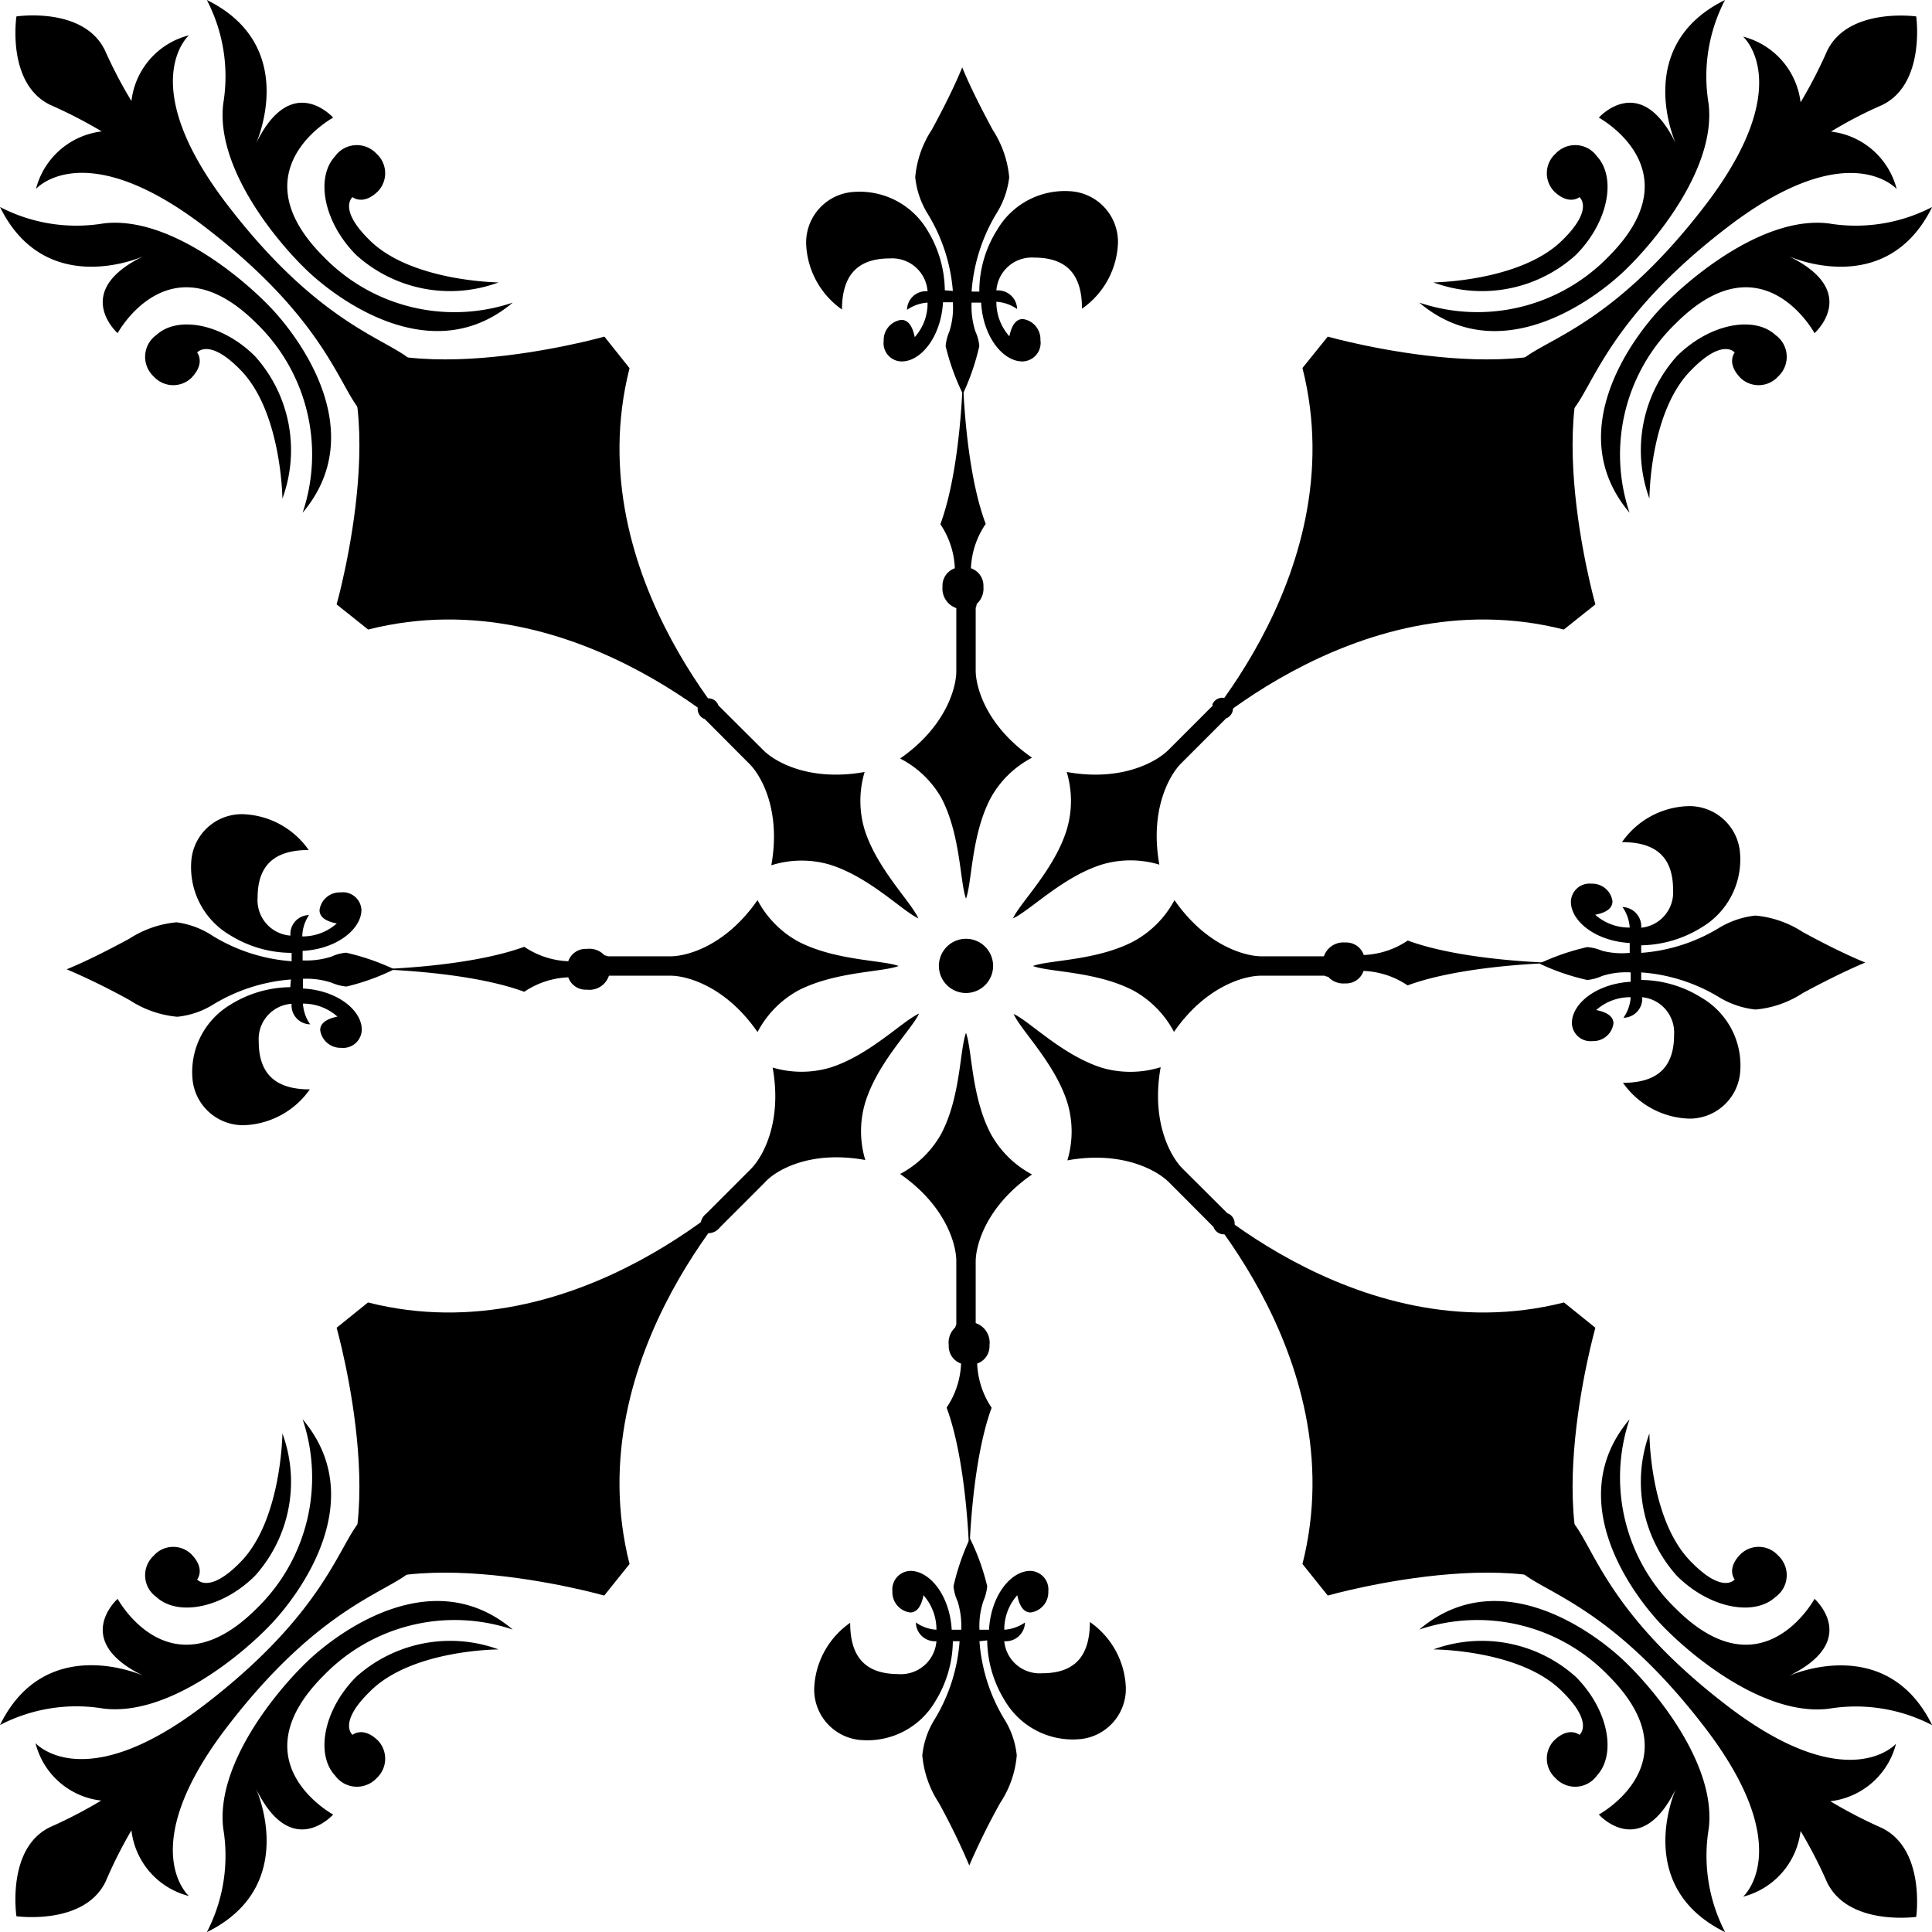 <svg xmlns="http://www.w3.org/2000/svg" viewBox="0 0 117.6 117.6"><defs><style>.cls-1{fill-rule:evenodd;}</style></defs><title>Carto_orna4</title><g id="Layer_2" data-name="Layer 2"><g id="ornamentos"><path d="M12,21.46s.54.65-.38,1.57a1.6,1.6,0,0,1-2.26-.11,1.63,1.63,0,0,1,.16-2.53c1.29-1.19,4-.7,6,1.29a8.55,8.55,0,0,1,1.67,8.67s-.05-5.33-2.58-7.86C12.71,20.55,12,21.46,12,21.46Z"/><path d="M18.42,31.21a11.11,11.11,0,0,0-2.8-11.52c-5.28-5.28-8.46.59-8.46.59S4.31,17.75,8.72,15.6c0,0-5.92,2.69-8.72-3a10.08,10.08,0,0,0,6.3,1c3.93-.48,8.45,3.29,10.23,5.18S22.51,26.36,18.42,31.21Z"/><path d="M21.46,12s.65.54,1.57-.38a1.6,1.6,0,0,0-.11-2.26,1.63,1.63,0,0,0-2.53.16c-1.19,1.29-.7,4,1.29,6a8.52,8.52,0,0,0,8.67,1.67s-5.33-.05-7.86-2.58C20.55,12.71,21.46,12,21.46,12Z"/><path d="M31.21,18.42a11.09,11.09,0,0,1-11.52-2.8c-5.28-5.28.59-8.46.59-8.46s-2.53-2.85-4.69,1.56c0,0,2.7-5.92-3-8.72a10.08,10.08,0,0,1,1,6.3c-.48,3.93,3.29,8.46,5.17,10.23S26.36,22.51,31.21,18.42Z"/><path d="M25.19,25.19s1.33-1.87-.12-3.22-5.6-2.15-11.25-9.53S11.5,2.15,11.5,2.15a4.68,4.68,0,0,0-3.5,4A28,28,0,0,1,6.39,3.07C5.09.38,1,1,1,1S.38,5.1,3.07,6.39A28,28,0,0,1,6.19,8a4.7,4.7,0,0,0-4,3.5s2.91-3.34,10.29,2.32,8.18,9.8,9.53,11.26S25.19,25.19,25.19,25.19Z"/><path d="M57.63,57.63a1.65,1.65,0,1,0,2.34,0A1.65,1.65,0,0,0,57.63,57.63Z"/><path d="M57.3,48.57c1.18,2.25,1.13,5.14,1.5,6.13.37-1,.32-3.88,1.5-6.12a6.07,6.07,0,0,1,2.52-2.46c-2.79-1.93-3.43-4.29-3.43-5.31V37a.65.65,0,1,0-1.18,0v3.86c0,1-.64,3.38-3.42,5.31A6.09,6.09,0,0,1,57.3,48.57Z"/><path d="M50.51,52.63c2.43.76,4.42,2.83,5.39,3.27-.44-1-2.51-3-3.27-5.39a6.11,6.11,0,0,1,0-3.52c-3.34.6-5.46-.61-6.17-1.33l-2.73-2.72a.65.65,0,1,0-.83.83l2.72,2.73c.72.72,1.93,2.84,1.33,6.17A6.1,6.1,0,0,1,50.51,52.63Z"/><path d="M40.81,59.39c1,0,3.37.64,5.3,3.43a6.15,6.15,0,0,1,2.46-2.52c2.25-1.17,5.14-1.12,6.13-1.5-1-.37-3.88-.32-6.13-1.5a6.15,6.15,0,0,1-2.46-2.51c-1.93,2.78-4.28,3.42-5.3,3.42H37a.65.65,0,1,0,0,1.18Z"/><path d="M76.79,58.21c-1,0-3.37-.64-5.3-3.42A6.15,6.15,0,0,1,69,57.3c-2.25,1.18-5.14,1.13-6.13,1.5,1,.38,3.88.32,6.13,1.5a6.15,6.15,0,0,1,2.46,2.51c1.93-2.78,4.28-3.42,5.3-3.42h3.86a.66.66,0,1,0,0-1.18Z"/><path d="M52.67,70.61a6.07,6.07,0,0,1,0-3.51c.75-2.43,2.83-4.44,3.27-5.4-1,.44-3,2.52-5.39,3.28a6.15,6.15,0,0,1-3.52,0c.6,3.34-.61,5.46-1.33,6.18l-2.72,2.72a.89.89,0,0,0-.25,1.09.87.87,0,0,0,1.08-.25l2.73-2.73C47.22,71.22,49.33,70,52.67,70.61Z"/><path d="M73.83,42.94l-2.72,2.72c-.73.72-2.85,1.93-6.18,1.33a6.11,6.11,0,0,1,0,3.52c-.75,2.42-2.83,4.43-3.27,5.39,1-.44,3-2.51,5.39-3.27a6.1,6.1,0,0,1,3.52,0c-.6-3.33.61-5.45,1.33-6.17l2.73-2.73a.65.65,0,1,0-.84-.83Z"/><path d="M67.09,65c-2.42-.76-4.42-2.84-5.39-3.28.44,1,2.52,3,3.27,5.4a6.07,6.07,0,0,1,0,3.51c3.33-.6,5.46.61,6.18,1.33l2.72,2.73a.66.66,0,1,0,.84-.84l-2.73-2.72c-.72-.72-1.93-2.84-1.33-6.17A6.2,6.2,0,0,1,67.09,65Z"/><path d="M60.3,69c-1.18-2.25-1.13-5.14-1.5-6.13-.38,1-.32,3.88-1.5,6.13a6.15,6.15,0,0,1-2.51,2.46c2.78,1.93,3.42,4.29,3.42,5.3v3.86a.66.66,0,1,0,1.18,0V76.79c0-1,.64-3.37,3.43-5.3A6.15,6.15,0,0,1,60.3,69Z"/><path d="M19.05,19.05c5.37,3.84,1.44,17.74,1.44,17.74l1.92,1.53c12.84-3.26,23.48,7.57,23.48,7.57S35.06,35.25,38.32,22.41l-1.53-1.92S22.88,24.42,19.05,19.05Z"/><path d="M21.46,105.6s.65-.55,1.57.37a1.61,1.61,0,0,1-.11,2.27,1.64,1.64,0,0,1-2.53-.17c-1.19-1.29-.7-4,1.29-6a8.57,8.57,0,0,1,8.67-1.67s-5.33,0-7.86,2.59C20.55,104.89,21.46,105.6,21.46,105.6Z"/><path d="M31.21,99.19A11.09,11.09,0,0,0,19.69,102c-5.28,5.28.59,8.45.59,8.45s-2.53,2.85-4.69-1.56c0,0,2.7,5.92-3,8.72a10.08,10.08,0,0,0,1-6.3c-.48-3.93,3.29-8.45,5.17-10.23S26.36,95.09,31.21,99.19Z"/><path d="M12,96.14s.54-.65-.38-1.56a1.58,1.58,0,0,0-2.26.11,1.62,1.62,0,0,0,.16,2.52c1.29,1.19,4,.7,6-1.29a8.55,8.55,0,0,0,1.67-8.67s-.05,5.33-2.58,7.86C12.71,97.05,12,96.14,12,96.14Z"/><path d="M18.42,86.39a11.11,11.11,0,0,1-2.8,11.52c-5.28,5.28-8.46-.59-8.46-.59S4.31,99.85,8.72,102c0,0-5.92-2.7-8.72,3a10.08,10.08,0,0,1,6.3-1c3.93.48,8.45-3.28,10.23-5.17S22.51,91.24,18.42,86.39Z"/><path d="M25.19,92.41s-1.88-1.34-3.22.12-2.16,5.6-9.53,11.25S2.16,106.1,2.16,106.1a4.66,4.66,0,0,0,4,3.5,28.55,28.55,0,0,1-3.12,1.62C.38,112.51,1,116.64,1,116.64s4.13.58,5.43-2.11A28,28,0,0,1,8,111.41a4.68,4.68,0,0,0,3.5,4s-3.34-2.91,2.32-10.29,9.8-8.18,11.25-9.53S25.19,92.41,25.19,92.41Z"/><path d="M19.05,98.55c3.83-5.37,17.73-1.43,17.73-1.43l1.54-1.92c-3.26-12.85,7.57-23.49,7.57-23.49S35.25,82.54,22.4,79.28l-1.91,1.54S24.42,94.72,19.05,98.55Z"/><path d="M105.59,96.14s-.54-.65.38-1.56a1.59,1.59,0,0,1,2.26.1,1.63,1.63,0,0,1-.16,2.53c-1.29,1.19-4,.7-6-1.29a8.57,8.57,0,0,1-1.67-8.67s0,5.33,2.58,7.86C104.89,97.05,105.59,96.14,105.59,96.14Z"/><path d="M99.19,86.39A11.09,11.09,0,0,0,102,97.91c5.27,5.28,8.45-.59,8.45-.59s2.85,2.53-1.56,4.69c0,0,5.92-2.7,8.72,3a10.08,10.08,0,0,0-6.3-1c-3.93.48-8.45-3.28-10.23-5.17S95.09,91.24,99.19,86.39Z"/><path d="M96.14,105.6s-.65-.55-1.57.37a1.6,1.6,0,0,0,.11,2.26,1.63,1.63,0,0,0,2.53-.16c1.19-1.29.7-4-1.29-6a8.57,8.57,0,0,0-8.67-1.67s5.33,0,7.86,2.58C97.05,104.89,96.14,105.6,96.14,105.6Z"/><path d="M86.39,99.19A11.09,11.09,0,0,1,97.91,102c5.28,5.28-.59,8.45-.59,8.45s2.53,2.85,4.69-1.56c0,0-2.7,5.92,3,8.72a10.08,10.08,0,0,1-1-6.3c.48-3.93-3.29-8.45-5.17-10.23S91.24,95.09,86.39,99.19Z"/><path d="M92.41,92.41s-1.34,1.88.12,3.22,5.6,2.16,11.25,9.53,2.32,10.29,2.32,10.29a4.7,4.7,0,0,0,3.5-4,28,28,0,0,1,1.61,3.12c1.3,2.69,5.43,2.11,5.43,2.11s.58-4.13-2.11-5.42a28.55,28.55,0,0,1-3.12-1.62,4.68,4.68,0,0,0,4-3.5s-2.91,3.34-10.29-2.32S97,94,95.63,92.53,92.41,92.41,92.41,92.41Z"/><path d="M98.55,98.55c-5.37-3.83-1.44-17.73-1.44-17.73L95.2,79.28c-12.85,3.26-23.49-7.57-23.49-7.57S82.54,82.35,79.28,95.2l1.54,1.92S94.72,93.18,98.55,98.55Z"/><path d="M96.14,12s-.65.54-1.57-.38a1.6,1.6,0,0,1,.11-2.26,1.63,1.63,0,0,1,2.53.16c1.19,1.29.7,4-1.29,6a8.52,8.52,0,0,1-8.67,1.67s5.33-.05,7.86-2.58C97.05,12.71,96.14,12,96.14,12Z"/><path d="M86.39,18.42a11.11,11.11,0,0,0,11.52-2.8c5.28-5.28-.59-8.46-.59-8.46S99.85,4.31,102,8.72c0,0-2.69-5.92,3-8.72a10.08,10.08,0,0,0-1,6.3c.48,3.93-3.29,8.45-5.17,10.23S91.24,22.51,86.39,18.42Z"/><path d="M105.59,21.46s-.54.65.38,1.57a1.6,1.6,0,0,0,2.26-.11,1.63,1.63,0,0,0-.16-2.53c-1.29-1.19-4-.7-6,1.29a8.57,8.57,0,0,0-1.67,8.67s0-5.33,2.58-7.86C104.89,20.55,105.59,21.46,105.59,21.46Z"/><path d="M99.19,31.21A11.09,11.09,0,0,1,102,19.69c5.27-5.28,8.45.59,8.45.59s2.85-2.53-1.56-4.68c0,0,5.92,2.69,8.72-3a10.08,10.08,0,0,1-6.3,1c-3.93-.48-8.45,3.29-10.23,5.17S95.09,26.36,99.19,31.21Z"/><path d="M92.41,25.19s1.87,1.34,3.22-.11,2.15-5.61,9.53-11.26,10.29-2.31,10.29-2.31a4.68,4.68,0,0,0-4-3.5,25.93,25.93,0,0,1,3.12-1.62C117.22,5.1,116.64,1,116.64,1s-4.14-.58-5.43,2.11a28,28,0,0,1-1.61,3.12,4.7,4.7,0,0,0-3.5-4s3.34,2.91-2.32,10.29S94,20.62,92.53,22,92.41,25.19,92.41,25.19Z"/><path d="M98.55,19.05c-3.83,5.37-17.73,1.44-17.73,1.44L79.28,22.4c3.26,12.85-7.57,23.49-7.57,23.49s10.64-10.83,23.48-7.57l1.92-1.53S93.18,22.89,98.55,19.05Z"/><path d="M58.61,22.91s-.1,5.57-1.37,9a5.14,5.14,0,0,1,.88,2.68,1.12,1.12,0,0,0-.75,1.13,1.25,1.25,0,1,0,2.49,0,1.12,1.12,0,0,0-.76-1.13A5.14,5.14,0,0,1,60,31.89C58.71,28.48,58.61,22.91,58.61,22.91Z"/><path class="cls-1" d="M58,17.71A10.59,10.59,0,0,0,56.46,13a5.24,5.24,0,0,1-.75-2.21,6.24,6.24,0,0,1,1-2.88c.55-1,1.34-2.53,1.86-3.81.52,1.28,1.31,2.79,1.86,3.81a6.35,6.35,0,0,1,1,2.88A5.26,5.26,0,0,1,60.65,13a10.7,10.7,0,0,0-1.51,4.75h.47A7,7,0,0,1,60.69,14a4.77,4.77,0,0,1,4.45-2.36,3.09,3.09,0,0,1,2.91,3.15,5.1,5.1,0,0,1-2.19,4c0-1.92-.78-3.11-2.91-3.11a2.16,2.16,0,0,0-2.3,2,1.16,1.16,0,0,1,1.26,1.13,2.46,2.46,0,0,0-1.26-.44,3.11,3.11,0,0,0,.79,2.1c.12-.58.35-1.05.82-1.05a1.24,1.24,0,0,1,1.07,1.28A1.13,1.13,0,0,1,62.23,22c-1.17,0-2.39-1.48-2.51-3.58h-.58a5,5,0,0,0,.23,1.75,2.69,2.69,0,0,1,.24.9,14.35,14.35,0,0,1-1,2.91,14.35,14.35,0,0,1-1.05-2.91,2.91,2.91,0,0,1,.23-.9A4.76,4.76,0,0,0,58,18.4H57.4C57.28,20.5,56.06,22,54.89,22a1.11,1.11,0,0,1-1.1-1.25,1.24,1.24,0,0,1,1.07-1.28c.47,0,.7.47.82,1.05a3.06,3.06,0,0,0,.78-2.1,2.46,2.46,0,0,0-1.25.44,1.15,1.15,0,0,1,1.25-1.13,2.16,2.16,0,0,0-2.29-2c-2.13,0-2.91,1.19-2.92,3.11a5.12,5.12,0,0,1-2.18-4A3.09,3.09,0,0,1,52,11.68,4.8,4.8,0,0,1,56.44,14a7.12,7.12,0,0,1,1.07,3.67Z"/><path d="M22.91,59s5.57.1,9,1.37a5.14,5.14,0,0,1,2.68-.88,1.12,1.12,0,0,0,1.13.75,1.25,1.25,0,1,0,0-2.48,1.12,1.12,0,0,0-1.13.75,5.14,5.14,0,0,1-2.68-.88C28.48,58.89,22.91,59,22.91,59Z"/><path class="cls-1" d="M17.71,59.62A10.7,10.7,0,0,0,13,61.13a5.12,5.12,0,0,1-2.21.76,6.33,6.33,0,0,1-2.88-1A42.4,42.4,0,0,0,4.06,59c1.28-.52,2.79-1.31,3.81-1.86a6.35,6.35,0,0,1,2.88-1A5.26,5.26,0,0,1,13,57a10.7,10.7,0,0,0,4.75,1.51V58A7.11,7.11,0,0,1,14,56.92a4.79,4.79,0,0,1-2.36-4.45,3.08,3.08,0,0,1,3.15-2.91,5.09,5.09,0,0,1,4,2.18c-1.92,0-3.11.78-3.11,2.9a2.16,2.16,0,0,0,2,2.31,1.15,1.15,0,0,1,1.13-1.25A2.4,2.4,0,0,0,18.4,57a3.13,3.13,0,0,0,2.1-.79c-.59-.11-1.05-.35-1.05-.81a1.24,1.24,0,0,1,1.28-1.08A1.13,1.13,0,0,1,22,55.38c0,1.16-1.48,2.39-3.58,2.5v.58a5,5,0,0,0,1.75-.23,2.69,2.69,0,0,1,.9-.24A14.35,14.35,0,0,1,24,59a13.75,13.75,0,0,1-2.91,1.05,2.91,2.91,0,0,1-.9-.23,4.76,4.76,0,0,0-1.75-.24v.59c2.1.11,3.58,1.33,3.58,2.5a1.13,1.13,0,0,1-1.25,1.11,1.25,1.25,0,0,1-1.28-1.08c0-.46.47-.7,1.05-.82a3.13,3.13,0,0,0-2.1-.79,2.46,2.46,0,0,0,.44,1.26,1.15,1.15,0,0,1-1.13-1.25,2.15,2.15,0,0,0-2,2.3c0,2.12,1.19,2.91,3.11,2.91a5.12,5.12,0,0,1-4,2.18,3.09,3.09,0,0,1-3.15-2.91A4.77,4.77,0,0,1,14,61.17a7,7,0,0,1,3.67-1.08Z"/><path d="M59,94.69s.1-5.57,1.36-9A5.18,5.18,0,0,1,59.48,83a1.12,1.12,0,0,0,.75-1.12,1.25,1.25,0,1,0-2.48,0A1.12,1.12,0,0,0,58.5,83a5.14,5.14,0,0,1-.88,2.68C58.89,89.12,59,94.69,59,94.69Z"/><path class="cls-1" d="M59.62,99.9a10.62,10.62,0,0,0,1.51,4.74,5.12,5.12,0,0,1,.76,2.21,6.16,6.16,0,0,1-1,2.88A41.41,41.41,0,0,0,59,113.55a41.41,41.41,0,0,0-1.86-3.82,6.28,6.28,0,0,1-1-2.88,5.12,5.12,0,0,1,.76-2.21,10.62,10.62,0,0,0,1.51-4.74H58a7.11,7.11,0,0,1-1.07,3.66,4.79,4.79,0,0,1-4.45,2.36,3.08,3.08,0,0,1-2.92-3.14,5.1,5.1,0,0,1,2.19-4c0,1.92.78,3.11,2.91,3.12A2.17,2.17,0,0,0,57,99.9a1.16,1.16,0,0,1-1.25-1.14A2.4,2.4,0,0,0,57,99.2a3.13,3.13,0,0,0-.79-2.1c-.11.59-.35,1.05-.81,1.05a1.24,1.24,0,0,1-1.08-1.28,1.13,1.13,0,0,1,1.1-1.25c1.17,0,2.39,1.48,2.51,3.58h.58a5,5,0,0,0-.23-1.75,2.69,2.69,0,0,1-.24-.9,14.35,14.35,0,0,1,1-2.91,13.75,13.75,0,0,1,1.05,2.91,2.91,2.91,0,0,1-.23.9,4.76,4.76,0,0,0-.24,1.75h.58c.12-2.1,1.34-3.58,2.51-3.58a1.13,1.13,0,0,1,1.1,1.25,1.24,1.24,0,0,1-1.07,1.28c-.47,0-.7-.46-.82-1.05a3.13,3.13,0,0,0-.79,2.1,2.46,2.46,0,0,0,1.26-.44,1.17,1.17,0,0,1-1.26,1.14,2.16,2.16,0,0,0,2.31,1.95c2.12,0,2.9-1.2,2.9-3.12a5.1,5.1,0,0,1,2.19,4,3.08,3.08,0,0,1-2.91,3.14,4.8,4.8,0,0,1-4.46-2.36,7.11,7.11,0,0,1-1.07-3.66Z"/><path d="M94.69,58.61s-5.57-.09-9-1.36a5.14,5.14,0,0,1-2.68.88,1.12,1.12,0,0,0-1.13-.76,1.25,1.25,0,1,0,0,2.49A1.12,1.12,0,0,0,83,59.1a5.14,5.14,0,0,1,2.68.88C89.12,58.71,94.69,58.61,94.69,58.61Z"/><path class="cls-1" d="M99.9,58a10.59,10.59,0,0,0,4.74-1.52,5.38,5.38,0,0,1,2.21-.75,6.35,6.35,0,0,1,2.88,1c1,.55,2.53,1.34,3.81,1.86-1.28.53-2.79,1.31-3.81,1.86a6.24,6.24,0,0,1-2.88,1,5.38,5.38,0,0,1-2.21-.75,10.58,10.58,0,0,0-4.74-1.51v.46a7,7,0,0,1,3.67,1.08,4.77,4.77,0,0,1,2.36,4.45,3.09,3.09,0,0,1-3.14,2.91,5.12,5.12,0,0,1-4-2.18c1.92,0,3.11-.79,3.11-2.91a2.16,2.16,0,0,0-1.94-2.3,1.16,1.16,0,0,1-1.14,1.25,2.46,2.46,0,0,0,.44-1.25,3.1,3.1,0,0,0-2.1.78c.59.12,1.05.35,1.05.82a1.24,1.24,0,0,1-1.28,1.07,1.13,1.13,0,0,1-1.25-1.1c0-1.17,1.48-2.39,3.58-2.51v-.57a4.81,4.81,0,0,0-1.75.22,2.69,2.69,0,0,1-.9.24,13.75,13.75,0,0,1-2.91-1,14.17,14.17,0,0,1,2.91-1,2.88,2.88,0,0,1,.9.22A4.76,4.76,0,0,0,99.2,58V57.4c-2.1-.12-3.58-1.34-3.58-2.51a1.13,1.13,0,0,1,1.25-1.1,1.24,1.24,0,0,1,1.28,1.07c0,.47-.46.71-1.05.82a3.1,3.1,0,0,0,2.1.78,2.46,2.46,0,0,0-.44-1.25,1.18,1.18,0,0,1,1.14,1.26,2.16,2.16,0,0,0,1.94-2.3c0-2.13-1.19-2.91-3.11-2.91a5.1,5.1,0,0,1,4-2.19A3.09,3.09,0,0,1,105.92,52a4.8,4.8,0,0,1-2.36,4.46,7.14,7.14,0,0,1-3.66,1.08Z"/></g></g></svg>
